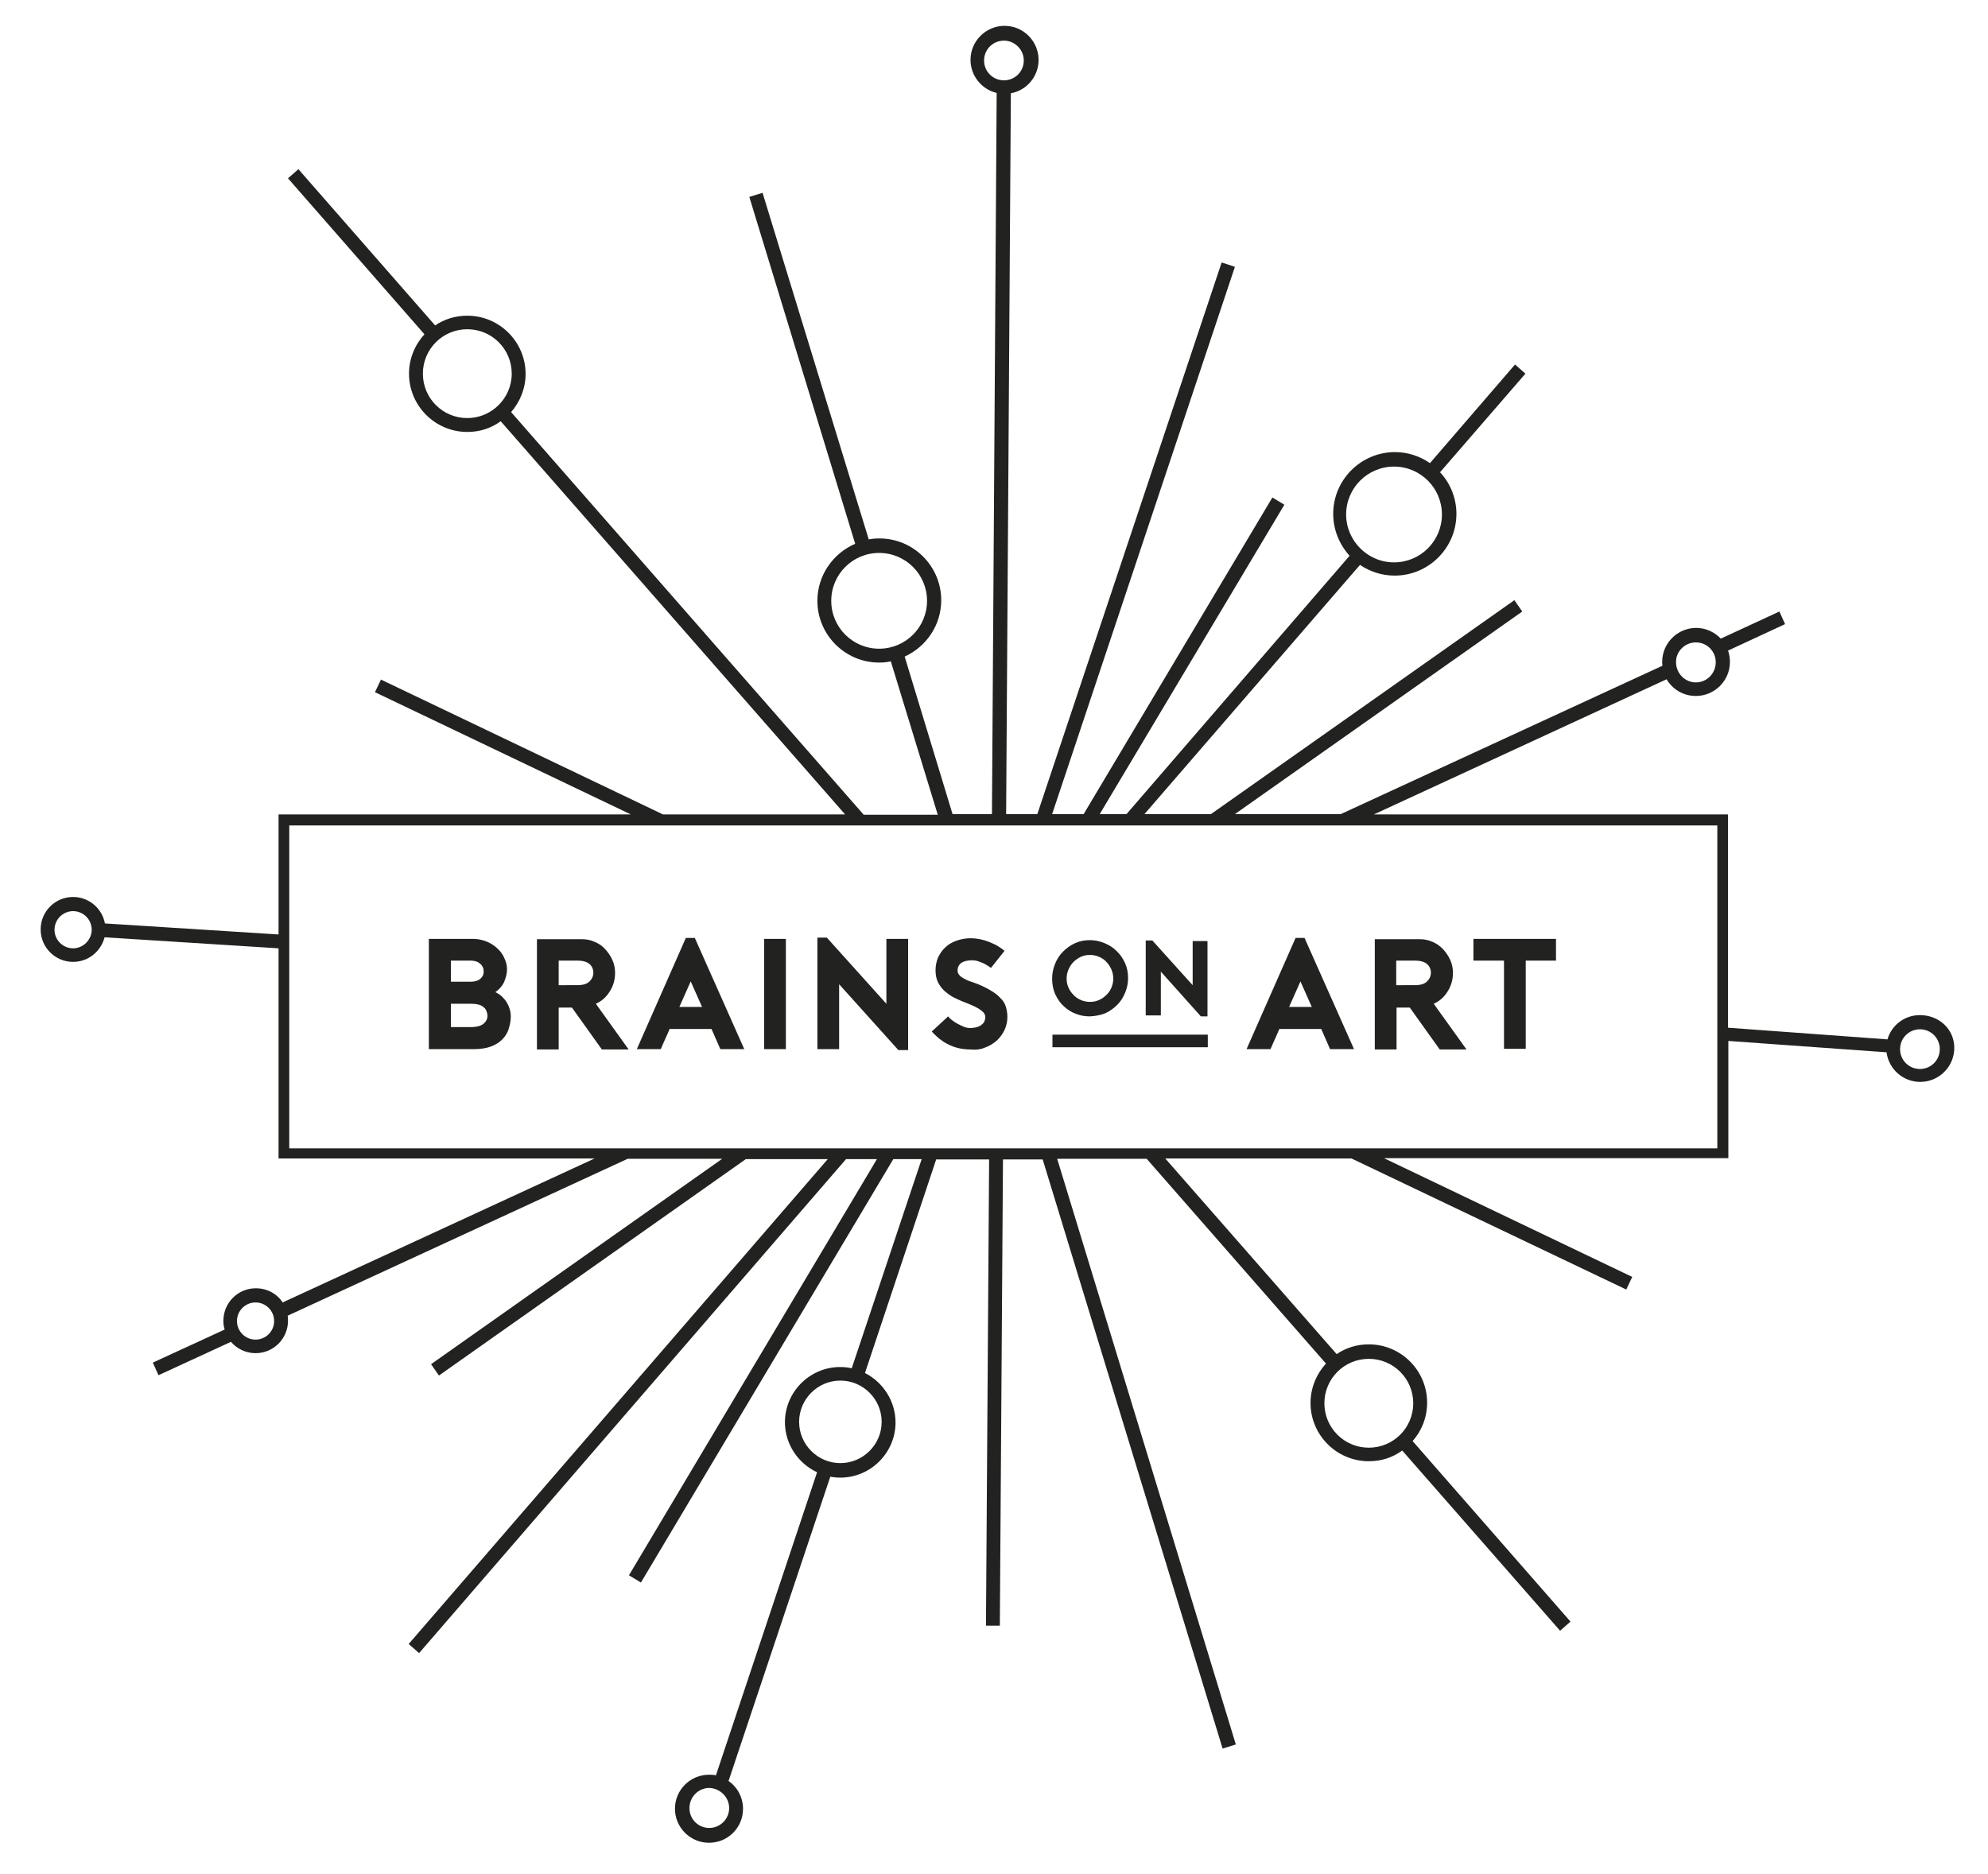 <?xml version="1.0" encoding="utf-8"?>
<!-- Generator: Adobe Illustrator 21.1.0, SVG Export Plug-In . SVG Version: 6.00 Build 0)  -->
<svg version="1.1" xmlns="http://www.w3.org/2000/svg" xmlns:xlink="http://www.w3.org/1999/xlink" x="0px" y="0px"
	 viewBox="0 0 630.9 594.9" style="enable-background:new 0 0 630.9 594.9;" xml:space="preserve">
<style type="text/css">
	.st0{fill:none;}
	.st1{fill:#222221;}
</style>
<g id="Layer_1">
</g>
<g id="Layer_2">
	<g>
		<path class="st0" d="M448.5,445.4c0,7.8-6.3,14.1-14.1,14.1s-14.1-6.3-14.1-14.1s6.3-14.1,14.1-14.1S448.5,437.6,448.5,445.4z"/>
		<rect x="91.8" y="262" class="st0" width="453.3" height="102.5"/>
		<path class="st0" d="M266.7,438.3c-7.2,0-13.1,5.9-13.1,13.1c0,7.2,5.9,13.1,13.1,13.1s13.1-5.9,13.1-13.1
			C279.8,444.1,273.9,438.3,266.7,438.3z M266.7,438.3c-7.2,0-13.1,5.9-13.1,13.1c0,7.2,5.9,13.1,13.1,13.1s13.1-5.9,13.1-13.1
			C279.8,444.1,273.9,438.3,266.7,438.3z M81.1,413.5c-3.2,0-5.9,2.6-5.9,5.9c0,3.2,2.6,5.9,5.9,5.9c3.2,0,5.9-2.6,5.9-5.9
			C87,416.1,84.3,413.5,81.1,413.5z M266.7,438.3c-7.2,0-13.1,5.9-13.1,13.1c0,7.2,5.9,13.1,13.1,13.1s13.1-5.9,13.1-13.1
			C279.8,444.1,273.9,438.3,266.7,438.3z M279,175.5c-8.4,0-15.2,6.8-15.2,15.2c0,8.4,6.8,15.2,15.2,15.2c8.4,0,15.2-6.8,15.2-15.2
			C294.2,182.3,287.4,175.5,279,175.5z M279,175.5c-8.4,0-15.2,6.8-15.2,15.2c0,8.4,6.8,15.2,15.2,15.2c8.4,0,15.2-6.8,15.2-15.2
			C294.2,182.3,287.4,175.5,279,175.5z M266.7,438.3c-7.2,0-13.1,5.9-13.1,13.1c0,7.2,5.9,13.1,13.1,13.1s13.1-5.9,13.1-13.1
			C279.8,444.1,273.9,438.3,266.7,438.3z M81.1,413.5c-3.2,0-5.9,2.6-5.9,5.9c0,3.2,2.6,5.9,5.9,5.9c3.2,0,5.9-2.6,5.9-5.9
			C87,416.1,84.3,413.5,81.1,413.5z M81.1,413.5c-3.2,0-5.9,2.6-5.9,5.9c0,3.2,2.6,5.9,5.9,5.9c3.2,0,5.9-2.6,5.9-5.9
			C87,416.1,84.3,413.5,81.1,413.5z M148.3,104.6c-7.8,0-14.1,6.3-14.1,14.1s6.3,14.1,14.1,14.1s14.1-6.3,14.1-14.1
			S156,104.6,148.3,104.6z M266.7,438.3c-7.2,0-13.1,5.9-13.1,13.1c0,7.2,5.9,13.1,13.1,13.1s13.1-5.9,13.1-13.1
			C279.8,444.1,273.9,438.3,266.7,438.3z M279,175.5c-8.4,0-15.2,6.8-15.2,15.2c0,8.4,6.8,15.2,15.2,15.2c8.4,0,15.2-6.8,15.2-15.2
			C294.2,182.3,287.4,175.5,279,175.5z M442.4,148.1c-8.4,0-15.2,6.8-15.2,15.2s6.8,15.2,15.2,15.2c8.4,0,15.2-6.8,15.2-15.2
			S450.8,148.1,442.4,148.1z M442.4,148.1c-8.4,0-15.2,6.8-15.2,15.2s6.8,15.2,15.2,15.2c8.4,0,15.2-6.8,15.2-15.2
			S450.8,148.1,442.4,148.1z M279,175.5c-8.4,0-15.2,6.8-15.2,15.2c0,8.4,6.8,15.2,15.2,15.2c8.4,0,15.2-6.8,15.2-15.2
			C294.2,182.3,287.4,175.5,279,175.5z M266.7,438.3c-7.2,0-13.1,5.9-13.1,13.1c0,7.2,5.9,13.1,13.1,13.1s13.1-5.9,13.1-13.1
			C279.8,444.1,273.9,438.3,266.7,438.3z M148.3,104.6c-7.8,0-14.1,6.3-14.1,14.1s6.3,14.1,14.1,14.1s14.1-6.3,14.1-14.1
			S156,104.6,148.3,104.6z M81.1,413.5c-3.2,0-5.9,2.6-5.9,5.9c0,3.2,2.6,5.9,5.9,5.9c3.2,0,5.9-2.6,5.9-5.9
			C87,416.1,84.3,413.5,81.1,413.5z M23.2,289.2c-3.2,0-5.9,2.6-5.9,5.9c0,3.2,2.6,5.9,5.9,5.9c3.2,0,5.9-2.6,5.9-5.9
			C29.1,291.8,26.4,289.2,23.2,289.2z M81.1,413.5c-3.2,0-5.9,2.6-5.9,5.9c0,3.2,2.6,5.9,5.9,5.9c3.2,0,5.9-2.6,5.9-5.9
			C87,416.1,84.3,413.5,81.1,413.5z M148.3,104.6c-7.8,0-14.1,6.3-14.1,14.1s6.3,14.1,14.1,14.1s14.1-6.3,14.1-14.1
			S156,104.6,148.3,104.6z M266.7,438.3c-7.2,0-13.1,5.9-13.1,13.1c0,7.2,5.9,13.1,13.1,13.1s13.1-5.9,13.1-13.1
			C279.8,444.1,273.9,438.3,266.7,438.3z M279,175.5c-8.4,0-15.2,6.8-15.2,15.2c0,8.4,6.8,15.2,15.2,15.2c8.4,0,15.2-6.8,15.2-15.2
			C294.2,182.3,287.4,175.5,279,175.5z M442.4,148.1c-8.4,0-15.2,6.8-15.2,15.2s6.8,15.2,15.2,15.2c8.4,0,15.2-6.8,15.2-15.2
			S450.8,148.1,442.4,148.1z M609.3,326.6c-3.5,0-6.3,2.8-6.3,6.3s2.8,6.3,6.3,6.3c3.5,0,6.3-2.8,6.3-6.3S612.8,326.6,609.3,326.6z
			 M307.8,19.2c0-5.9,4.8-10.8,10.8-10.8H12.9v286.6c0-5.7,4.6-10.3,10.3-10.3c5,0,9.2,3.6,10.1,8.4l55.1,3.5v-38.1h111.8L119,219.8
			l1.9-4l89.5,42.8h57.8L158.9,133.8c-3,2.1-6.7,3.4-10.6,3.4c-10.2,0-18.5-8.3-18.5-18.5c0-4.8,1.9-9.2,4.9-12.5L91.4,56.6l3.3-2.9
			l43.4,49.5c2.9-2,6.4-3.1,10.2-3.1c10.2,0,18.5,8.3,18.5,18.5c0,4.6-1.7,8.9-4.6,12.1l111.9,127.8h23.5l-14.9-48.7
			c-1.2,0.2-2.5,0.4-3.7,0.4c-10.8,0-19.6-8.8-19.6-19.6c0-8.1,4.9-15.1,12-18.1L237.8,62.5l4.2-1.3l33.6,110.2
			c1.1-0.2,2.2-0.3,3.4-0.3c10.8,0,19.6,8.8,19.6,19.6c0,8-4.8,14.8-11.6,17.9l15.2,50h12.5l1.5-228.9
			C311.4,28.6,307.8,24.3,307.8,19.2z M318.6,12.9c-3.5,0-6.3,2.9-6.3,6.3c0,3.5,2.8,6.3,6.3,6.3s6.3-2.8,6.3-6.3
			C324.9,15.8,322.1,12.9,318.6,12.9z M318.6,8.5c5.9,0,10.8,4.8,10.8,10.8c0,5.2-3.8,9.6-8.8,10.6l-1.5,228.8h9.9l58.5-175.1
			l4.2,1.4l-58,173.7h10l59.9-100.5l3.8,2.3l-58.6,98.2h8.5l70.8-82c-3.2-3.5-5.2-8.2-5.2-13.3c0-10.8,8.8-19.6,19.6-19.6
			c4.1,0,7.9,1.3,11.1,3.5l27-31.3l3.3,2.9L456.8,150c3.2,3.5,5.2,8.1,5.2,13.2c0,10.8-8.8,19.6-19.6,19.6c-4.1,0-7.9-1.2-11-3.4
			l-68.4,79.1h21.1l96.3-67.9l2.5,3.6l-91.2,64.3h33.6l102.1-47.1c0-0.4-0.1-0.8-0.1-1.2c0-5.9,4.8-10.8,10.8-10.8
			c3.1,0,5.9,1.3,7.8,3.4l18.6-8.6l1.8,4l-18.1,8.4c0.4,1.1,0.6,2.3,0.6,3.6c0,5.9-4.8,10.8-10.8,10.8c-4,0-7.4-2.2-9.3-5.3
			L436,258.6h112.5v67.7l50.6,3.7c1.3-4.4,5.4-7.7,10.3-7.7c5.9,0,10.8,4.8,10.8,10.8V8.5H318.6z M538.2,203.9
			c-3.5,0-6.3,2.8-6.3,6.3c0,3.5,2.9,6.4,6.3,6.4c3.5,0,6.3-2.9,6.3-6.4C544.5,206.8,541.7,203.9,538.2,203.9z M23.2,289.2
			c-3.2,0-5.9,2.6-5.9,5.9c0,3.2,2.6,5.9,5.9,5.9c3.2,0,5.9-2.6,5.9-5.9C29.1,291.8,26.4,289.2,23.2,289.2z M81.1,413.5
			c-3.2,0-5.9,2.6-5.9,5.9c0,3.2,2.6,5.9,5.9,5.9c3.2,0,5.9-2.6,5.9-5.9C87,416.1,84.3,413.5,81.1,413.5z M148.3,104.6
			c-7.8,0-14.1,6.3-14.1,14.1s6.3,14.1,14.1,14.1s14.1-6.3,14.1-14.1S156,104.6,148.3,104.6z M266.7,438.3
			c-7.2,0-13.1,5.9-13.1,13.1c0,7.2,5.9,13.1,13.1,13.1s13.1-5.9,13.1-13.1C279.8,444.1,273.9,438.3,266.7,438.3z M279,175.5
			c-8.4,0-15.2,6.8-15.2,15.2c0,8.4,6.8,15.2,15.2,15.2c8.4,0,15.2-6.8,15.2-15.2C294.2,182.3,287.4,175.5,279,175.5z M442.4,148.1
			c-8.4,0-15.2,6.8-15.2,15.2s6.8,15.2,15.2,15.2c8.4,0,15.2-6.8,15.2-15.2S450.8,148.1,442.4,148.1z M538.2,203.9
			c-3.5,0-6.3,2.8-6.3,6.3c0,3.5,2.9,6.4,6.3,6.4c3.5,0,6.3-2.9,6.3-6.4C544.5,206.8,541.7,203.9,538.2,203.9z M609.3,326.6
			c-3.5,0-6.3,2.8-6.3,6.3s2.8,6.3,6.3,6.3c3.5,0,6.3-2.8,6.3-6.3S612.8,326.6,609.3,326.6z M23.2,289.2c-3.2,0-5.9,2.6-5.9,5.9
			c0,3.2,2.6,5.9,5.9,5.9c3.2,0,5.9-2.6,5.9-5.9C29.1,291.8,26.4,289.2,23.2,289.2z M81.1,413.5c-3.2,0-5.9,2.6-5.9,5.9
			c0,3.2,2.6,5.9,5.9,5.9c3.2,0,5.9-2.6,5.9-5.9C87,416.1,84.3,413.5,81.1,413.5z M148.3,104.6c-7.8,0-14.1,6.3-14.1,14.1
			s6.3,14.1,14.1,14.1s14.1-6.3,14.1-14.1S156,104.6,148.3,104.6z M266.7,438.3c-7.2,0-13.1,5.9-13.1,13.1c0,7.2,5.9,13.1,13.1,13.1
			s13.1-5.9,13.1-13.1C279.8,444.1,273.9,438.3,266.7,438.3z M279,175.5c-8.4,0-15.2,6.8-15.2,15.2c0,8.4,6.8,15.2,15.2,15.2
			c8.4,0,15.2-6.8,15.2-15.2C294.2,182.3,287.4,175.5,279,175.5z M318.6,12.9c-3.5,0-6.3,2.9-6.3,6.3c0,3.5,2.8,6.3,6.3,6.3
			s6.3-2.8,6.3-6.3C324.9,15.8,322.1,12.9,318.6,12.9z M442.4,148.1c-8.4,0-15.2,6.8-15.2,15.2s6.8,15.2,15.2,15.2
			c8.4,0,15.2-6.8,15.2-15.2S450.8,148.1,442.4,148.1z M538.2,203.9c-3.5,0-6.3,2.8-6.3,6.3c0,3.5,2.9,6.4,6.3,6.4
			c3.5,0,6.3-2.9,6.3-6.4C544.5,206.8,541.7,203.9,538.2,203.9z M609.3,326.6c-3.5,0-6.3,2.8-6.3,6.3s2.8,6.3,6.3,6.3
			c3.5,0,6.3-2.8,6.3-6.3S612.8,326.6,609.3,326.6z M23.2,289.2c-3.2,0-5.9,2.6-5.9,5.9c0,3.2,2.6,5.9,5.9,5.9
			c3.2,0,5.9-2.6,5.9-5.9C29.1,291.8,26.4,289.2,23.2,289.2z M81.1,413.5c-3.2,0-5.9,2.6-5.9,5.9c0,3.2,2.6,5.9,5.9,5.9
			c3.2,0,5.9-2.6,5.9-5.9C87,416.1,84.3,413.5,81.1,413.5z M148.3,104.6c-7.8,0-14.1,6.3-14.1,14.1s6.3,14.1,14.1,14.1
			s14.1-6.3,14.1-14.1S156,104.6,148.3,104.6z M266.7,438.3c-7.2,0-13.1,5.9-13.1,13.1c0,7.2,5.9,13.1,13.1,13.1s13.1-5.9,13.1-13.1
			C279.8,444.1,273.9,438.3,266.7,438.3z M279,175.5c-8.4,0-15.2,6.8-15.2,15.2c0,8.4,6.8,15.2,15.2,15.2c8.4,0,15.2-6.8,15.2-15.2
			C294.2,182.3,287.4,175.5,279,175.5z M318.6,12.9c-3.5,0-6.3,2.9-6.3,6.3c0,3.5,2.8,6.3,6.3,6.3s6.3-2.8,6.3-6.3
			C324.9,15.8,322.1,12.9,318.6,12.9z M442.4,148.1c-8.4,0-15.2,6.8-15.2,15.2s6.8,15.2,15.2,15.2c8.4,0,15.2-6.8,15.2-15.2
			S450.8,148.1,442.4,148.1z M538.2,203.9c-3.5,0-6.3,2.8-6.3,6.3c0,3.5,2.9,6.4,6.3,6.4c3.5,0,6.3-2.9,6.3-6.4
			C544.5,206.8,541.7,203.9,538.2,203.9z M609.3,326.6c-3.5,0-6.3,2.8-6.3,6.3s2.8,6.3,6.3,6.3c3.5,0,6.3-2.8,6.3-6.3
			S612.8,326.6,609.3,326.6z M23.2,289.2c-3.2,0-5.9,2.6-5.9,5.9c0,3.2,2.6,5.9,5.9,5.9c3.2,0,5.9-2.6,5.9-5.9
			C29.1,291.8,26.4,289.2,23.2,289.2z M81.1,413.5c-3.2,0-5.9,2.6-5.9,5.9c0,3.2,2.6,5.9,5.9,5.9c3.2,0,5.9-2.6,5.9-5.9
			C87,416.1,84.3,413.5,81.1,413.5z M148.3,104.6c-7.8,0-14.1,6.3-14.1,14.1s6.3,14.1,14.1,14.1s14.1-6.3,14.1-14.1
			S156,104.6,148.3,104.6z M266.7,438.3c-7.2,0-13.1,5.9-13.1,13.1c0,7.2,5.9,13.1,13.1,13.1s13.1-5.9,13.1-13.1
			C279.8,444.1,273.9,438.3,266.7,438.3z M279,175.5c-8.4,0-15.2,6.8-15.2,15.2c0,8.4,6.8,15.2,15.2,15.2c8.4,0,15.2-6.8,15.2-15.2
			C294.2,182.3,287.4,175.5,279,175.5z M318.6,12.9c-3.5,0-6.3,2.9-6.3,6.3c0,3.5,2.8,6.3,6.3,6.3s6.3-2.8,6.3-6.3
			C324.9,15.8,322.1,12.9,318.6,12.9z M442.4,148.1c-8.4,0-15.2,6.8-15.2,15.2s6.8,15.2,15.2,15.2c8.4,0,15.2-6.8,15.2-15.2
			S450.8,148.1,442.4,148.1z M538.2,203.9c-3.5,0-6.3,2.8-6.3,6.3c0,3.5,2.9,6.4,6.3,6.4c3.5,0,6.3-2.9,6.3-6.4
			C544.5,206.8,541.7,203.9,538.2,203.9z M609.3,326.6c-3.5,0-6.3,2.8-6.3,6.3s2.8,6.3,6.3,6.3c3.5,0,6.3-2.8,6.3-6.3
			S612.8,326.6,609.3,326.6z M23.2,289.2c-3.2,0-5.9,2.6-5.9,5.9c0,3.2,2.6,5.9,5.9,5.9c3.2,0,5.9-2.6,5.9-5.9
			C29.1,291.8,26.4,289.2,23.2,289.2z M81.1,413.5c-3.2,0-5.9,2.6-5.9,5.9c0,3.2,2.6,5.9,5.9,5.9c3.2,0,5.9-2.6,5.9-5.9
			C87,416.1,84.3,413.5,81.1,413.5z M148.3,104.6c-7.8,0-14.1,6.3-14.1,14.1s6.3,14.1,14.1,14.1s14.1-6.3,14.1-14.1
			S156,104.6,148.3,104.6z M225,567.6c-3.5,0-6.3,2.9-6.3,6.4c0,3.5,2.8,6.3,6.3,6.3c3.5,0,6.3-2.8,6.3-6.3
			C231.4,570.4,228.5,567.6,225,567.6z M266.7,438.3c-7.2,0-13.1,5.9-13.1,13.1c0,7.2,5.9,13.1,13.1,13.1s13.1-5.9,13.1-13.1
			C279.8,444.1,273.9,438.3,266.7,438.3z M279,175.5c-8.4,0-15.2,6.8-15.2,15.2c0,8.4,6.8,15.2,15.2,15.2c8.4,0,15.2-6.8,15.2-15.2
			C294.2,182.3,287.4,175.5,279,175.5z M283.6,367.9l-80.1,134.4l-3.8-2.3l78.8-132.2h-9.8L133.1,524.7l-3.3-2.9l133-153.9h-26
			l-97.4,68.7l-2.5-3.6l92.3-65.1h-30L91.2,417.7c0.1,0.5,0.1,1.1,0.1,1.6c0,5.7-4.6,10.3-10.3,10.3c-3.1,0-5.9-1.4-7.8-3.6
			l-23,10.6l-1.8-4l22.8-10.5c-0.3-0.9-0.4-1.8-0.4-2.8c0-5.7,4.6-10.3,10.3-10.3c3.5,0,6.7,1.8,8.5,4.5l99-45.7H88.4v-66.7
			l-55.2-3.5c-1.1,4.5-5.2,7.8-10,7.8c-5.7,0-10.3-4.6-10.3-10.3v289.6H225c-5.9,0-10.8-4.8-10.8-10.8c0-5.9,4.8-10.8,10.8-10.8
			c0.8,0,1.5,0.1,2.2,0.2l32.1-96.2c-6-2.8-10.2-8.8-10.2-15.9c0-9.6,7.8-17.5,17.5-17.5c1.3,0,2.5,0.1,3.7,0.4l22.2-66.4H283.6z
			 M318.6,12.9c-3.5,0-6.3,2.9-6.3,6.3c0,3.5,2.8,6.3,6.3,6.3s6.3-2.8,6.3-6.3C324.9,15.8,322.1,12.9,318.6,12.9z M442.4,148.1
			c-8.4,0-15.2,6.8-15.2,15.2s6.8,15.2,15.2,15.2c8.4,0,15.2-6.8,15.2-15.2S450.8,148.1,442.4,148.1z M538.2,203.9
			c-3.5,0-6.3,2.8-6.3,6.3c0,3.5,2.9,6.4,6.3,6.4c3.5,0,6.3-2.9,6.3-6.4C544.5,206.8,541.7,203.9,538.2,203.9z M609.3,326.6
			c-3.5,0-6.3,2.8-6.3,6.3s2.8,6.3,6.3,6.3c3.5,0,6.3-2.8,6.3-6.3S612.8,326.6,609.3,326.6z M609.3,343.7c-5.5,0-10-4.1-10.7-9.4
			l-50.2-3.6v37.2H439.1l78.8,37.7l-1.9,4l-87.2-41.6h-59.1l54.4,62.1c2.9-2,6.5-3.1,10.2-3.1c10.2,0,18.5,8.3,18.5,18.5
			c0,4.6-1.7,8.9-4.6,12.2l50.1,57.3l-3.3,2.9L445,460.5c-3,2.1-6.7,3.4-10.6,3.4c-10.2,0-18.5-8.3-18.5-18.5
			c0-4.8,1.8-9.2,4.9-12.5l-56.9-65h-28.4l56.7,185.9L388,555l-57.1-187.2h-12.6l-1,148l-4.4,0l1-148h-16.8l-22.6,67.8
			c5.8,2.9,9.7,8.8,9.7,15.7c0,9.6-7.8,17.5-17.5,17.5c-1.1,0-2.2-0.1-3.2-0.3l-32.3,96.6c2.8,1.9,4.6,5.2,4.6,8.8
			c0,5.9-4.8,10.8-10.8,10.8h395V333C620.1,338.9,615.3,343.7,609.3,343.7z M609.3,339.3c3.5,0,6.3-2.8,6.3-6.3s-2.8-6.3-6.3-6.3
			c-3.5,0-6.3,2.8-6.3,6.3S605.8,339.3,609.3,339.3z M538.2,216.6c3.5,0,6.3-2.9,6.3-6.4c0-3.5-2.8-6.3-6.3-6.3
			c-3.5,0-6.3,2.8-6.3,6.3C531.8,213.8,534.7,216.6,538.2,216.6z M442.4,178.5c8.4,0,15.2-6.8,15.2-15.2s-6.8-15.2-15.2-15.2
			c-8.4,0-15.2,6.8-15.2,15.2S434,178.5,442.4,178.5z M318.6,25.6c3.5,0,6.3-2.8,6.3-6.3c0-3.5-2.8-6.3-6.3-6.3s-6.3,2.9-6.3,6.3
			C312.3,22.7,315.1,25.6,318.6,25.6z M279,205.9c8.4,0,15.2-6.8,15.2-15.2c0-8.4-6.8-15.2-15.2-15.2c-8.4,0-15.2,6.8-15.2,15.2
			C263.8,199.1,270.6,205.9,279,205.9z M266.7,464.4c7.2,0,13.1-5.9,13.1-13.1c0-7.2-5.9-13.1-13.1-13.1s-13.1,5.9-13.1,13.1
			C253.6,458.5,259.5,464.4,266.7,464.4z M231.4,573.9c0-3.5-2.9-6.4-6.3-6.4c-3.5,0-6.3,2.9-6.3,6.4c0,3.5,2.8,6.3,6.3,6.3
			C228.5,580.3,231.4,577.4,231.4,573.9z M148.3,104.6c-7.8,0-14.1,6.3-14.1,14.1s6.3,14.1,14.1,14.1s14.1-6.3,14.1-14.1
			S156,104.6,148.3,104.6z M81.1,413.5c-3.2,0-5.9,2.6-5.9,5.9c0,3.2,2.6,5.9,5.9,5.9c3.2,0,5.9-2.6,5.9-5.9
			C87,416.1,84.3,413.5,81.1,413.5z M23.2,289.2c-3.2,0-5.9,2.6-5.9,5.9c0,3.2,2.6,5.9,5.9,5.9c3.2,0,5.9-2.6,5.9-5.9
			C29.1,291.8,26.4,289.2,23.2,289.2z M609.3,326.6c-3.5,0-6.3,2.8-6.3,6.3s2.8,6.3,6.3,6.3c3.5,0,6.3-2.8,6.3-6.3
			S612.8,326.6,609.3,326.6z M538.2,203.9c-3.5,0-6.3,2.8-6.3,6.3c0,3.5,2.9,6.4,6.3,6.4c3.5,0,6.3-2.9,6.3-6.4
			C544.5,206.8,541.7,203.9,538.2,203.9z M442.4,148.1c-8.4,0-15.2,6.8-15.2,15.2s6.8,15.2,15.2,15.2c8.4,0,15.2-6.8,15.2-15.2
			S450.8,148.1,442.4,148.1z M318.6,12.9c-3.5,0-6.3,2.9-6.3,6.3c0,3.5,2.8,6.3,6.3,6.3s6.3-2.8,6.3-6.3
			C324.9,15.8,322.1,12.9,318.6,12.9z M279,175.5c-8.4,0-15.2,6.8-15.2,15.2c0,8.4,6.8,15.2,15.2,15.2c8.4,0,15.2-6.8,15.2-15.2
			C294.2,182.3,287.4,175.5,279,175.5z M266.7,438.3c-7.2,0-13.1,5.9-13.1,13.1c0,7.2,5.9,13.1,13.1,13.1s13.1-5.9,13.1-13.1
			C279.8,444.1,273.9,438.3,266.7,438.3z M148.3,104.6c-7.8,0-14.1,6.3-14.1,14.1s6.3,14.1,14.1,14.1s14.1-6.3,14.1-14.1
			S156,104.6,148.3,104.6z M81.1,413.5c-3.2,0-5.9,2.6-5.9,5.9c0,3.2,2.6,5.9,5.9,5.9c3.2,0,5.9-2.6,5.9-5.9
			C87,416.1,84.3,413.5,81.1,413.5z M23.2,289.2c-3.2,0-5.9,2.6-5.9,5.9c0,3.2,2.6,5.9,5.9,5.9c3.2,0,5.9-2.6,5.9-5.9
			C29.1,291.8,26.4,289.2,23.2,289.2z M609.3,326.6c-3.5,0-6.3,2.8-6.3,6.3s2.8,6.3,6.3,6.3c3.5,0,6.3-2.8,6.3-6.3
			S612.8,326.6,609.3,326.6z M538.2,203.9c-3.5,0-6.3,2.8-6.3,6.3c0,3.5,2.9,6.4,6.3,6.4c3.5,0,6.3-2.9,6.3-6.4
			C544.5,206.8,541.7,203.9,538.2,203.9z M442.4,148.1c-8.4,0-15.2,6.8-15.2,15.2s6.8,15.2,15.2,15.2c8.4,0,15.2-6.8,15.2-15.2
			S450.8,148.1,442.4,148.1z M318.6,12.9c-3.5,0-6.3,2.9-6.3,6.3c0,3.5,2.8,6.3,6.3,6.3s6.3-2.8,6.3-6.3
			C324.9,15.8,322.1,12.9,318.6,12.9z M279,175.5c-8.4,0-15.2,6.8-15.2,15.2c0,8.4,6.8,15.2,15.2,15.2c8.4,0,15.2-6.8,15.2-15.2
			C294.2,182.3,287.4,175.5,279,175.5z M266.7,438.3c-7.2,0-13.1,5.9-13.1,13.1c0,7.2,5.9,13.1,13.1,13.1s13.1-5.9,13.1-13.1
			C279.8,444.1,273.9,438.3,266.7,438.3z M148.3,104.6c-7.8,0-14.1,6.3-14.1,14.1s6.3,14.1,14.1,14.1s14.1-6.3,14.1-14.1
			S156,104.6,148.3,104.6z M81.1,413.5c-3.2,0-5.9,2.6-5.9,5.9c0,3.2,2.6,5.9,5.9,5.9c3.2,0,5.9-2.6,5.9-5.9
			C87,416.1,84.3,413.5,81.1,413.5z M23.2,289.2c-3.2,0-5.9,2.6-5.9,5.9c0,3.2,2.6,5.9,5.9,5.9c3.2,0,5.9-2.6,5.9-5.9
			C29.1,291.8,26.4,289.2,23.2,289.2z M609.3,326.6c-3.5,0-6.3,2.8-6.3,6.3s2.8,6.3,6.3,6.3c3.5,0,6.3-2.8,6.3-6.3
			S612.8,326.6,609.3,326.6z M538.2,203.9c-3.5,0-6.3,2.8-6.3,6.3c0,3.5,2.9,6.4,6.3,6.4c3.5,0,6.3-2.9,6.3-6.4
			C544.5,206.8,541.7,203.9,538.2,203.9z M442.4,148.1c-8.4,0-15.2,6.8-15.2,15.2s6.8,15.2,15.2,15.2c8.4,0,15.2-6.8,15.2-15.2
			S450.8,148.1,442.4,148.1z M318.6,12.9c-3.5,0-6.3,2.9-6.3,6.3c0,3.5,2.8,6.3,6.3,6.3s6.3-2.8,6.3-6.3
			C324.9,15.8,322.1,12.9,318.6,12.9z M279,175.5c-8.4,0-15.2,6.8-15.2,15.2c0,8.4,6.8,15.2,15.2,15.2c8.4,0,15.2-6.8,15.2-15.2
			C294.2,182.3,287.4,175.5,279,175.5z M266.7,438.3c-7.2,0-13.1,5.9-13.1,13.1c0,7.2,5.9,13.1,13.1,13.1s13.1-5.9,13.1-13.1
			C279.8,444.1,273.9,438.3,266.7,438.3z M148.3,104.6c-7.8,0-14.1,6.3-14.1,14.1s6.3,14.1,14.1,14.1s14.1-6.3,14.1-14.1
			S156,104.6,148.3,104.6z M81.1,413.5c-3.2,0-5.9,2.6-5.9,5.9c0,3.2,2.6,5.9,5.9,5.9c3.2,0,5.9-2.6,5.9-5.9
			C87,416.1,84.3,413.5,81.1,413.5z M23.2,289.2c-3.2,0-5.9,2.6-5.9,5.9c0,3.2,2.6,5.9,5.9,5.9c3.2,0,5.9-2.6,5.9-5.9
			C29.1,291.8,26.4,289.2,23.2,289.2z M609.3,326.6c-3.5,0-6.3,2.8-6.3,6.3s2.8,6.3,6.3,6.3c3.5,0,6.3-2.8,6.3-6.3
			S612.8,326.6,609.3,326.6z M538.2,203.9c-3.5,0-6.3,2.8-6.3,6.3c0,3.5,2.9,6.4,6.3,6.4c3.5,0,6.3-2.9,6.3-6.4
			C544.5,206.8,541.7,203.9,538.2,203.9z M442.4,148.1c-8.4,0-15.2,6.8-15.2,15.2s6.8,15.2,15.2,15.2c8.4,0,15.2-6.8,15.2-15.2
			S450.8,148.1,442.4,148.1z M318.6,12.9c-3.5,0-6.3,2.9-6.3,6.3c0,3.5,2.8,6.3,6.3,6.3s6.3-2.8,6.3-6.3
			C324.9,15.8,322.1,12.9,318.6,12.9z M279,175.5c-8.4,0-15.2,6.8-15.2,15.2c0,8.4,6.8,15.2,15.2,15.2c8.4,0,15.2-6.8,15.2-15.2
			C294.2,182.3,287.4,175.5,279,175.5z M266.7,438.3c-7.2,0-13.1,5.9-13.1,13.1c0,7.2,5.9,13.1,13.1,13.1s13.1-5.9,13.1-13.1
			C279.8,444.1,273.9,438.3,266.7,438.3z M148.3,104.6c-7.8,0-14.1,6.3-14.1,14.1s6.3,14.1,14.1,14.1s14.1-6.3,14.1-14.1
			S156,104.6,148.3,104.6z M81.1,413.5c-3.2,0-5.9,2.6-5.9,5.9c0,3.2,2.6,5.9,5.9,5.9c3.2,0,5.9-2.6,5.9-5.9
			C87,416.1,84.3,413.5,81.1,413.5z M23.2,289.2c-3.2,0-5.9,2.6-5.9,5.9c0,3.2,2.6,5.9,5.9,5.9c3.2,0,5.9-2.6,5.9-5.9
			C29.1,291.8,26.4,289.2,23.2,289.2z M609.3,326.6c-3.5,0-6.3,2.8-6.3,6.3s2.8,6.3,6.3,6.3c3.5,0,6.3-2.8,6.3-6.3
			S612.8,326.6,609.3,326.6z M442.4,148.1c-8.4,0-15.2,6.8-15.2,15.2s6.8,15.2,15.2,15.2c8.4,0,15.2-6.8,15.2-15.2
			S450.8,148.1,442.4,148.1z M279,175.5c-8.4,0-15.2,6.8-15.2,15.2c0,8.4,6.8,15.2,15.2,15.2c8.4,0,15.2-6.8,15.2-15.2
			C294.2,182.3,287.4,175.5,279,175.5z M266.7,438.3c-7.2,0-13.1,5.9-13.1,13.1c0,7.2,5.9,13.1,13.1,13.1s13.1-5.9,13.1-13.1
			C279.8,444.1,273.9,438.3,266.7,438.3z M148.3,104.6c-7.8,0-14.1,6.3-14.1,14.1s6.3,14.1,14.1,14.1s14.1-6.3,14.1-14.1
			S156,104.6,148.3,104.6z M81.1,413.5c-3.2,0-5.9,2.6-5.9,5.9c0,3.2,2.6,5.9,5.9,5.9c3.2,0,5.9-2.6,5.9-5.9
			C87,416.1,84.3,413.5,81.1,413.5z M23.2,289.2c-3.2,0-5.9,2.6-5.9,5.9c0,3.2,2.6,5.9,5.9,5.9c3.2,0,5.9-2.6,5.9-5.9
			C29.1,291.8,26.4,289.2,23.2,289.2z M442.4,148.1c-8.4,0-15.2,6.8-15.2,15.2s6.8,15.2,15.2,15.2c8.4,0,15.2-6.8,15.2-15.2
			S450.8,148.1,442.4,148.1z M279,175.5c-8.4,0-15.2,6.8-15.2,15.2c0,8.4,6.8,15.2,15.2,15.2c8.4,0,15.2-6.8,15.2-15.2
			C294.2,182.3,287.4,175.5,279,175.5z M266.7,438.3c-7.2,0-13.1,5.9-13.1,13.1c0,7.2,5.9,13.1,13.1,13.1s13.1-5.9,13.1-13.1
			C279.8,444.1,273.9,438.3,266.7,438.3z M148.3,104.6c-7.8,0-14.1,6.3-14.1,14.1s6.3,14.1,14.1,14.1s14.1-6.3,14.1-14.1
			S156,104.6,148.3,104.6z M81.1,413.5c-3.2,0-5.9,2.6-5.9,5.9c0,3.2,2.6,5.9,5.9,5.9c3.2,0,5.9-2.6,5.9-5.9
			C87,416.1,84.3,413.5,81.1,413.5z M23.2,289.2c-3.2,0-5.9,2.6-5.9,5.9c0,3.2,2.6,5.9,5.9,5.9c3.2,0,5.9-2.6,5.9-5.9
			C29.1,291.8,26.4,289.2,23.2,289.2z M81.1,413.5c-3.2,0-5.9,2.6-5.9,5.9c0,3.2,2.6,5.9,5.9,5.9c3.2,0,5.9-2.6,5.9-5.9
			C87,416.1,84.3,413.5,81.1,413.5z M266.7,438.3c-7.2,0-13.1,5.9-13.1,13.1c0,7.2,5.9,13.1,13.1,13.1s13.1-5.9,13.1-13.1
			C279.8,444.1,273.9,438.3,266.7,438.3z M279,175.5c-8.4,0-15.2,6.8-15.2,15.2c0,8.4,6.8,15.2,15.2,15.2c8.4,0,15.2-6.8,15.2-15.2
			C294.2,182.3,287.4,175.5,279,175.5z M442.4,148.1c-8.4,0-15.2,6.8-15.2,15.2s6.8,15.2,15.2,15.2c8.4,0,15.2-6.8,15.2-15.2
			S450.8,148.1,442.4,148.1z M442.4,148.1c-8.4,0-15.2,6.8-15.2,15.2s6.8,15.2,15.2,15.2c8.4,0,15.2-6.8,15.2-15.2
			S450.8,148.1,442.4,148.1z M279,175.5c-8.4,0-15.2,6.8-15.2,15.2c0,8.4,6.8,15.2,15.2,15.2c8.4,0,15.2-6.8,15.2-15.2
			C294.2,182.3,287.4,175.5,279,175.5z M266.7,438.3c-7.2,0-13.1,5.9-13.1,13.1c0,7.2,5.9,13.1,13.1,13.1s13.1-5.9,13.1-13.1
			C279.8,444.1,273.9,438.3,266.7,438.3z M81.1,413.5c-3.2,0-5.9,2.6-5.9,5.9c0,3.2,2.6,5.9,5.9,5.9c3.2,0,5.9-2.6,5.9-5.9
			C87,416.1,84.3,413.5,81.1,413.5z M81.1,413.5c-3.2,0-5.9,2.6-5.9,5.9c0,3.2,2.6,5.9,5.9,5.9c3.2,0,5.9-2.6,5.9-5.9
			C87,416.1,84.3,413.5,81.1,413.5z M266.7,438.3c-7.2,0-13.1,5.9-13.1,13.1c0,7.2,5.9,13.1,13.1,13.1s13.1-5.9,13.1-13.1
			C279.8,444.1,273.9,438.3,266.7,438.3z M266.7,438.3c-7.2,0-13.1,5.9-13.1,13.1c0,7.2,5.9,13.1,13.1,13.1s13.1-5.9,13.1-13.1
			C279.8,444.1,273.9,438.3,266.7,438.3z M81.1,413.5c-3.2,0-5.9,2.6-5.9,5.9c0,3.2,2.6,5.9,5.9,5.9c3.2,0,5.9-2.6,5.9-5.9
			C87,416.1,84.3,413.5,81.1,413.5z"/>
		<rect x="334" y="328.4" class="st1" width="49.3" height="4"/>
		<path class="st1" d="M609.3,322.2c-4.9,0-9,3.2-10.3,7.7l-50.6-3.7v-67.7H436l92.9-42.9c1.9,3.2,5.3,5.3,9.3,5.3
			c5.9,0,10.8-4.8,10.8-10.8c0-1.2-0.2-2.5-0.6-3.6l18.1-8.4l-1.8-4l-18.6,8.6c-2-2.1-4.8-3.4-7.8-3.4c-5.9,0-10.8,4.8-10.8,10.8
			c0,0.4,0,0.8,0.1,1.2l-102.1,47.1h-33.6l91.2-64.3l-2.5-3.6l-96.3,67.9h-21.1l68.4-79.1c3.1,2.1,6.9,3.4,11,3.4
			c10.8,0,19.6-8.8,19.6-19.6c0-5.1-2-9.8-5.2-13.2l27.1-31.3l-3.3-2.9l-27,31.3c-3.2-2.2-7-3.5-11.1-3.5
			c-10.8,0-19.6,8.8-19.6,19.6c0,5.1,2,9.8,5.2,13.3l-70.8,82h-8.5l58.6-98.2l-3.8-2.3l-59.9,100.5h-10l58-173.7l-4.2-1.4
			l-58.5,175.1h-9.9l1.5-228.8c5-0.9,8.8-5.3,8.8-10.6c0-5.9-4.8-10.8-10.8-10.8c-5.9,0-10.8,4.8-10.8,10.8c0,5.1,3.6,9.4,8.3,10.5
			l-1.5,228.9h-12.5l-15.2-50c6.8-3.1,11.6-9.9,11.6-17.9c0-10.8-8.8-19.6-19.6-19.6c-1.2,0-2.3,0.1-3.4,0.3L242,61.2l-4.2,1.3
			l33.6,110.1c-7,3-12,10-12,18.1c0,10.8,8.8,19.6,19.6,19.6c1.3,0,2.5-0.1,3.7-0.4l14.9,48.7h-23.5L162.2,130.8
			c2.8-3.2,4.6-7.5,4.6-12.1c0-10.2-8.3-18.5-18.5-18.5c-3.8,0-7.3,1.1-10.2,3.1L94.7,53.7l-3.3,2.9l43.3,49.5
			c-3,3.3-4.9,7.7-4.9,12.5c0,10.2,8.3,18.5,18.5,18.5c4,0,7.6-1.2,10.6-3.4l109.3,124.8h-57.8l-89.5-42.8l-1.9,4l81.2,38.8H88.4
			v38.1l-55.1-3.5c-0.9-4.8-5.1-8.4-10.1-8.4c-5.7,0-10.3,4.6-10.3,10.3c0,5.7,4.6,10.3,10.3,10.3c4.8,0,8.8-3.3,10-7.8l55.2,3.5
			v66.7h100.3l-99,45.7c-1.8-2.8-5-4.5-8.5-4.5c-5.7,0-10.3,4.6-10.3,10.3c0,1,0.1,1.9,0.4,2.8l-22.8,10.5l1.8,4l23-10.6
			c1.9,2.2,4.7,3.6,7.8,3.6c5.7,0,10.3-4.6,10.3-10.3c0-0.6,0-1.1-0.1-1.6l107.9-49.8h30L136.8,433l2.5,3.6l97.4-68.7h26l-133,153.9
			l3.3,2.9l135.5-156.8h9.8L199.6,500l3.8,2.3l80.1-134.4h9l-22.2,66.4c-1.2-0.3-2.5-0.4-3.7-0.4c-9.6,0-17.5,7.9-17.5,17.5
			c0,7,4.2,13.1,10.2,15.9l-32.1,96.2c-0.7-0.2-1.5-0.2-2.2-0.2c-5.9,0-10.8,4.8-10.8,10.8c0,5.9,4.8,10.8,10.8,10.8
			s10.8-4.8,10.8-10.8c0-3.6-1.8-6.9-4.6-8.8l32.3-96.6c1,0.2,2.1,0.3,3.2,0.3c9.6,0,17.5-7.9,17.5-17.5c0-6.8-4-12.8-9.7-15.7
			l22.6-67.8h16.8l-1,148l4.4,0l1-148h12.6L388,555l4.2-1.3l-56.7-185.9h28.4l56.9,65c-3,3.3-4.9,7.7-4.9,12.5
			c0,10.2,8.3,18.5,18.5,18.5c4,0,7.6-1.2,10.6-3.4l50.1,57.2l3.3-2.9l-50.1-57.3c2.9-3.3,4.6-7.5,4.6-12.2
			c0-10.2-8.3-18.5-18.5-18.5c-3.8,0-7.3,1.1-10.2,3.1l-54.4-62.1h59.1l87.2,41.6l1.9-4l-78.8-37.7h109.3v-37.2l50.2,3.6
			c0.7,5.3,5.2,9.4,10.7,9.4c5.9,0,10.8-4.8,10.8-10.8S615.3,322.2,609.3,322.2z M538.2,203.9c3.5,0,6.3,2.8,6.3,6.3
			c0,3.5-2.8,6.4-6.3,6.4c-3.5,0-6.3-2.9-6.3-6.4C531.8,206.8,534.7,203.9,538.2,203.9z M427.2,163.3c0-8.4,6.8-15.2,15.2-15.2
			c8.4,0,15.2,6.8,15.2,15.2s-6.8,15.2-15.2,15.2C434,178.5,427.2,171.6,427.2,163.3z M279,205.9c-8.4,0-15.2-6.8-15.2-15.2
			c0-8.4,6.8-15.2,15.2-15.2c8.4,0,15.2,6.8,15.2,15.2C294.2,199.1,287.4,205.9,279,205.9z M148.3,132.7c-7.8,0-14.1-6.3-14.1-14.1
			s6.3-14.1,14.1-14.1s14.1,6.3,14.1,14.1S156,132.7,148.3,132.7z M23.2,301c-3.2,0-5.9-2.6-5.9-5.9c0-3.2,2.6-5.9,5.9-5.9
			c3.2,0,5.9,2.6,5.9,5.9C29.1,298.3,26.4,301,23.2,301z M81.1,425.2c-3.2,0-5.9-2.6-5.9-5.9c0-3.2,2.6-5.9,5.9-5.9
			c3.2,0,5.9,2.6,5.9,5.9C87,422.6,84.3,425.2,81.1,425.2z M231.4,573.9c0,3.5-2.9,6.3-6.3,6.3c-3.5,0-6.3-2.8-6.3-6.3
			c0-3.5,2.8-6.4,6.3-6.4C228.5,567.6,231.4,570.4,231.4,573.9z M279.8,451.3c0,7.2-5.9,13.1-13.1,13.1s-13.1-5.9-13.1-13.1
			c0-7.2,5.9-13.1,13.1-13.1S279.8,444.1,279.8,451.3z M434.4,431.3c7.8,0,14.1,6.3,14.1,14.1s-6.3,14.1-14.1,14.1
			s-14.1-6.3-14.1-14.1S426.6,431.3,434.4,431.3z M312.3,19.2c0-3.5,2.8-6.3,6.3-6.3s6.3,2.9,6.3,6.3c0,3.5-2.8,6.3-6.3,6.3
			S312.3,22.7,312.3,19.2z M545,364.5H91.8V262H545V364.5z M609.3,339.3c-3.5,0-6.3-2.8-6.3-6.3s2.8-6.3,6.3-6.3
			c3.5,0,6.3,2.8,6.3,6.3S612.8,339.3,609.3,339.3z"/>
		<path class="st1" d="M493.8,298h-26.2v6.9h9.7v28h6.9v-28h9.6V298z M443.1,312.7v-7.8h5.9c1.8,0,3.1,0.4,3.9,1.1
			c0.8,0.7,1.2,1.7,1.2,2.7c0,1.1-0.4,2-1.2,2.8c-0.8,0.8-2.1,1.2-3.9,1.2H443.1z M455,318.6c1.8-0.8,3.3-2.1,4.4-3.9
			c1.1-1.7,1.7-3.7,1.7-5.9c0-1.5-0.3-2.9-0.9-4.2c-0.6-1.3-1.4-2.4-2.3-3.4c-1-1-2.1-1.8-3.4-2.3c-1.3-0.6-2.7-0.8-4.1-0.8h-14.1
			v35h6.9v-13.3h4.2l9.5,13.3h8.5L455,318.6z M409.1,319.6l3.6-8.1l3.6,8.1H409.1z M411.2,297.6L395.6,333h7.6c0.4-1,0.9-2,1.4-3.2
			c0.5-1.1,1-2.2,1.4-3.2h13.3l2.8,6.4h7.6l-15.7-35.3H411.2z M312.6,332.5c1.4-0.5,2.7-1.3,3.7-2.2c1-0.9,1.9-2.1,2.5-3.4
			c0.6-1.3,0.9-2.7,0.9-4.1c0-1.2-0.2-2.3-0.5-3.3c-0.3-1-0.9-2-1.8-2.8c-0.8-0.9-1.9-1.7-3.3-2.5c-1.4-0.8-3-1.6-5-2.3
			c-0.7-0.2-1.4-0.5-2-0.7c-0.6-0.3-1.2-0.6-1.7-0.9c-0.5-0.3-0.9-0.7-1.1-1c-0.3-0.4-0.4-0.8-0.4-1.3c0-1,0.4-1.8,1.2-2.4
			c0.8-0.5,1.9-0.8,3.3-0.8c0.8,0,1.5,0.1,2.3,0.4c0.7,0.3,1.4,0.5,1.9,0.8c0.7,0.4,1.3,0.8,1.9,1.2l4.3-5.4c-0.6-0.5-1.3-1-2.1-1.5
			c-0.8-0.5-1.8-0.9-2.7-1.3c-1-0.4-2-0.7-3-0.9c-1-0.2-2-0.3-2.9-0.3c-1.7,0-3.2,0.3-4.6,0.8c-1.4,0.5-2.6,1.2-3.5,2.1
			c-1,0.9-1.7,2-2.3,3.2c-0.5,1.2-0.8,2.6-0.8,4c0,1.4,0.2,2.6,0.7,3.7c0.5,1.1,1.2,2,2,2.8c0.9,0.8,1.9,1.6,3.1,2.2
			c1.2,0.6,2.5,1.2,3.9,1.7c1.2,0.5,2.2,0.9,3,1.3c0.8,0.4,1.4,0.8,1.9,1.2c0.5,0.4,0.8,0.7,0.9,1c0.2,0.3,0.3,0.6,0.3,0.9
			c0,0.7-0.2,1.3-0.4,1.7c-0.3,0.5-0.7,0.8-1.1,1.1c-0.5,0.3-1,0.5-1.5,0.6c-0.6,0.1-1.1,0.2-1.7,0.2c-0.7,0-1.4-0.1-2.1-0.4
			c-0.7-0.3-1.4-0.6-2.1-1c-0.7-0.4-1.3-0.8-1.8-1.2c-0.5-0.4-0.9-0.8-1.1-1.1l-5.2,4.8c0.3,0.3,0.7,0.8,1.4,1.4
			c0.7,0.7,1.5,1.3,2.4,1.9h0c1.3,0.8,2.6,1.4,4,1.8c1.4,0.4,2.9,0.6,4.4,0.6C309.6,333.3,311.2,333.1,312.6,332.5 M259.4,333h6.9
			v-20.6l18.8,20.9h3.1V298h-6.9v20.6l-18.9-21h-3V333z M249.4,298h-6.9v35h6.9V298z M215.6,319.6l3.6-8.1l3.6,8.1H215.6z
			 M217.7,297.6L202.1,333h7.6c0.4-1,0.9-2,1.4-3.2c0.5-1.1,1-2.2,1.4-3.2h13.3l2.8,6.4h7.6l-15.7-35.3H217.7z M177.3,312.7v-7.8
			h5.9c1.8,0,3.1,0.4,3.9,1.1c0.8,0.7,1.2,1.7,1.2,2.7c0,1.1-0.4,2-1.2,2.8c-0.8,0.8-2.1,1.2-3.9,1.2H177.3z M189.1,318.6
			c1.8-0.8,3.3-2.1,4.4-3.9c1.1-1.7,1.7-3.7,1.7-5.9c0-1.5-0.3-2.9-0.9-4.2c-0.6-1.3-1.4-2.4-2.3-3.4s-2.1-1.8-3.4-2.3
			c-1.3-0.6-2.7-0.8-4.1-0.8h-14.1v35h6.9v-13.3h4.2l9.5,13.3h8.5L189.1,318.6z M143.1,326v-7.4h6.3c1,0,1.9,0.1,2.6,0.3
			c0.7,0.2,1.2,0.5,1.6,0.9c0.4,0.3,0.7,0.8,0.8,1.2c0.2,0.5,0.3,0.9,0.3,1.4c0,1-0.4,1.8-1.2,2.5c-0.8,0.7-2.2,1.1-4.1,1.1H143.1z
			 M143.1,304.9h6.3c1.2,0,2.2,0.3,3,1c0.8,0.7,1.1,1.5,1.1,2.5c0,1-0.4,1.7-1.1,2.3c-0.7,0.6-1.7,0.9-3,0.9h-6.3V304.9z M160,304
			c-0.5-1.2-1.3-2.2-2.3-3.1c-1-0.9-2.1-1.6-3.4-2.1c-1.3-0.5-2.7-0.8-4.2-0.8h-14v35h14.2c2.3,0,4.1-0.3,5.7-0.9
			c1.5-0.6,2.7-1.4,3.6-2.4c0.9-1,1.6-2.1,1.9-3.4c0.4-1.2,0.6-2.5,0.6-3.8c0-0.7-0.1-1.4-0.3-2.1c-0.2-0.7-0.5-1.4-0.9-2.1
			c-0.4-0.7-0.9-1.3-1.5-1.9c-0.6-0.6-1.4-1.1-2.2-1.5c1.4-1,2.4-2.2,2.9-3.5c0.5-1.3,0.8-2.5,0.8-3.7
			C160.9,306.4,160.6,305.2,160,304"/>
		<path class="st1" d="M363.7,322.3h4.7v-13.9l12.7,14.2h2.1v-23.9h-4.7v14l-12.8-14.2h-2.1V322.3z M348.8,303.7
			c0.9,0.4,1.7,0.9,2.3,1.6c0.7,0.7,1.2,1.5,1.6,2.4c0.4,0.9,0.6,1.9,0.6,2.9c0,1-0.2,2-0.6,2.9c-0.4,0.9-0.9,1.7-1.6,2.3
			c-0.7,0.7-1.4,1.2-2.3,1.6c-0.9,0.4-1.8,0.6-2.9,0.6c-1,0-2-0.2-2.9-0.6c-0.9-0.4-1.7-0.9-2.3-1.6c-0.7-0.7-1.2-1.4-1.6-2.3
			c-0.4-0.9-0.6-1.8-0.6-2.9c0-1,0.2-2,0.6-2.9c0.4-0.9,0.9-1.7,1.6-2.4c0.7-0.7,1.5-1.2,2.3-1.6c0.9-0.4,1.8-0.6,2.9-0.6
			C346.9,303.1,347.9,303.3,348.8,303.7 M350.8,321.6c1.5-0.7,2.7-1.6,3.8-2.7c1.1-1.1,1.9-2.4,2.5-3.9c0.6-1.5,0.9-3,0.9-4.5
			c0-1.8-0.3-3.4-1-4.9c-0.7-1.5-1.6-2.8-2.7-3.8c-1.1-1.1-2.4-1.9-3.9-2.5c-1.5-0.6-3-0.9-4.5-0.9c-1.7,0-3.3,0.3-4.8,1
			c-1.5,0.7-2.7,1.6-3.8,2.7c-1.1,1.1-1.9,2.4-2.5,3.9c-0.6,1.5-0.9,3-0.9,4.6c0,1.8,0.3,3.5,1,5c0.7,1.5,1.6,2.8,2.7,3.8
			c1.1,1,2.4,1.9,3.9,2.4c1.4,0.6,2.9,0.8,4.4,0.8C347.7,322.5,349.3,322.2,350.8,321.6"/>
		<rect x="12.9" y="8.5" class="st0" width="607.2" height="576.2"/>
	</g>
</g>
</svg>
